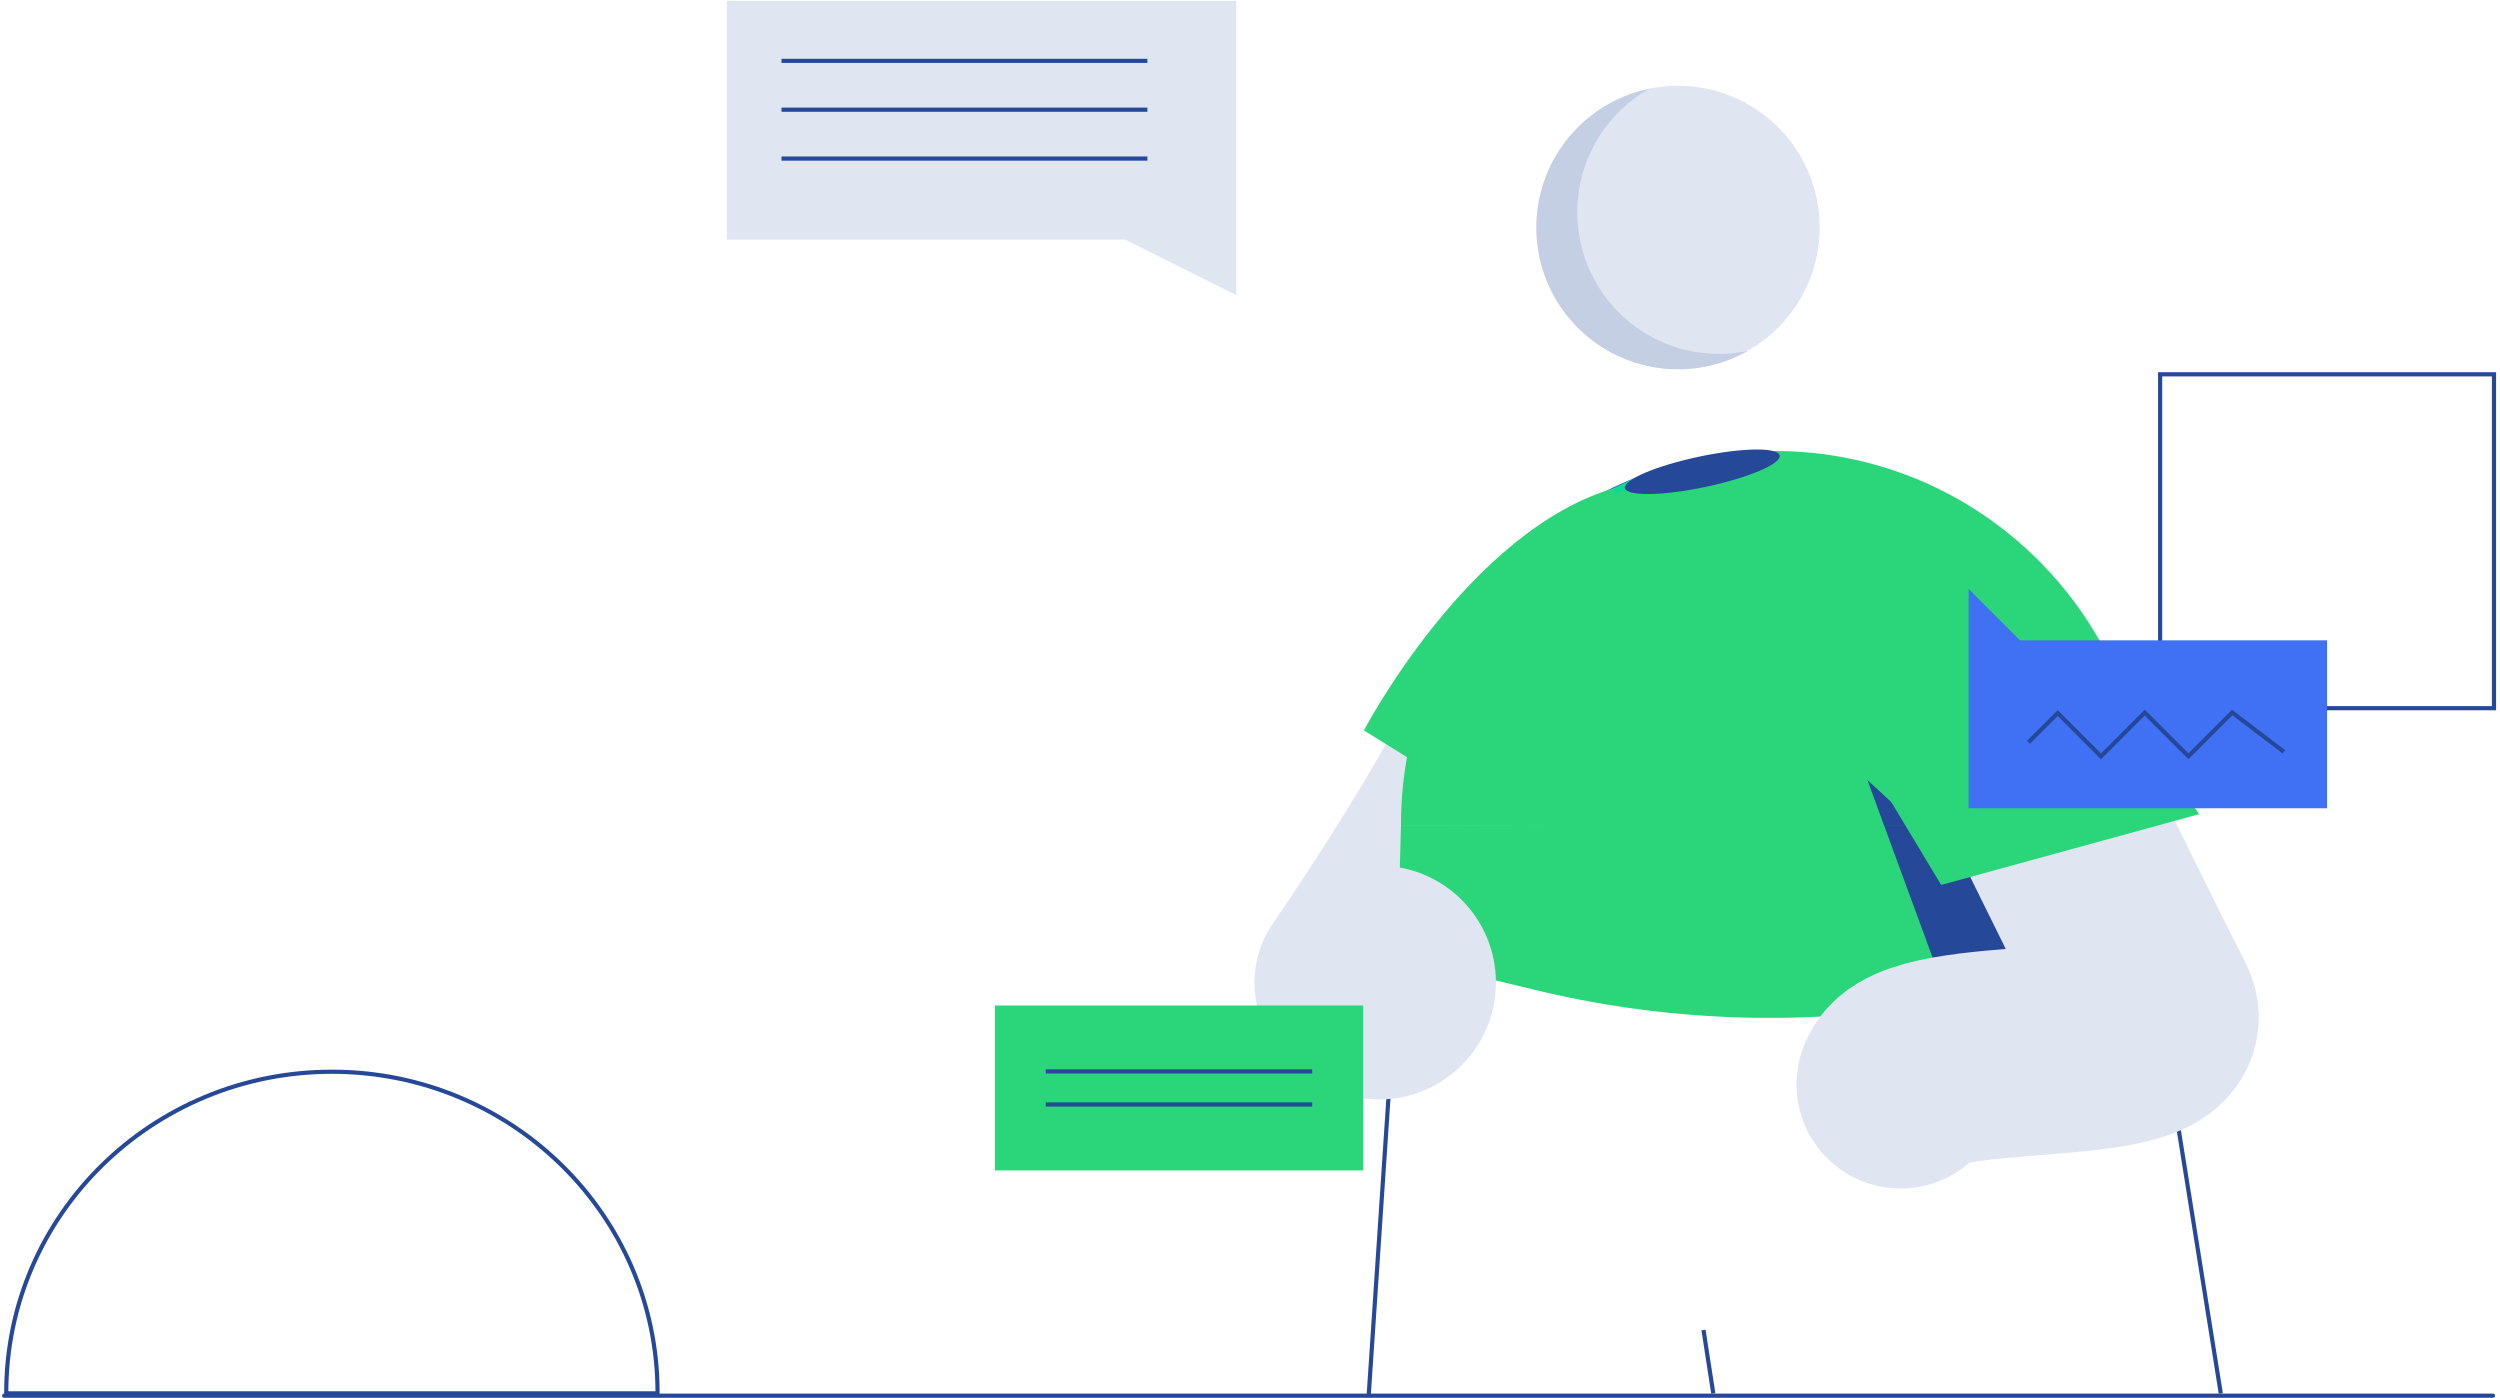 <svg width="635px" height="355px" viewBox="0 0 600 335" xmlns="http://www.w3.org/2000/svg">
  <g fill="none" fill-rule="evenodd">
    <g transform="translate(1)">
      <path stroke="#254898" d="M517.43 89.62h80.13v80.13h-80.13z"/>
      <path d="M325.07 235.6s28.37-40.94 39.15-66.34" stroke="#DFE6F2" stroke-width="50" stroke-linecap="round" stroke-linejoin="round"/>
      <path d="M531.99 334.21l-17.86-111.94M407.84 318.98l2.35 15.23" stroke="#254898" fill="#0C152E" fill-rule="nonzero"/>
      <path d="M335.23 198v-.35c0-49.501 40.129-89.63 89.63-89.63s89.63 40.129 89.63 89.63v.35H335.23z" fill="#2BD67B" fill-rule="nonzero"/>
      <path d="M335.22 205.92l12-1.56 43-87.38a93.91 93.91 0 0 1 123.87 72.33c.25 2.75.4 5.53.4 8.35v21.76L506 291H335.22v-85.08z"/>
      <path fill="#05DD8F" fill-rule="nonzero" d="M391.45 114.46l-.17.07z"/>
      <path d="M514.48 197.66c0-2.82-.15-5.6-.4-8.35a93.85 93.85 0 0 1 .75 27.2l-.06.37-.3 2.54V198c0-.11.01-.23.01-.34z" fill="#254898" fill-rule="nonzero"/>
      <path d="M391.27 114.55l-13.1 6.6a89.23 89.23 0 0 1 13.1-6.6z" fill="#4070F4" fill-rule="nonzero"/>
      <path d="M367.72 128.59a90.69 90.69 0 0 1 10.45-7.44l13.1-6.6.17-.07-1.23 2.5a94.19 94.19 0 0 0-22.49 11.61z" fill="#05DD8F" fill-rule="nonzero"/>
      <path d="M334.51 228.88l-7 105.46" stroke="#254898" fill="#0C152E" fill-rule="nonzero"/>
      <circle fill="#DFE6F2" fill-rule="nonzero" cx="401.72" cy="54.37" r="34"/>
      <path d="M394.92 21.06c-14.631 8.208-21.089 25.86-15.208 41.572C385.594 78.344 402.056 87.417 418.48 84a34 34 0 1 1-23.56-62.9v-.04z" fill="#C5CFE4" fill-rule="nonzero"/>
      <path d="M478.45 237.72A239 239 0 0 1 368 237.5l-33.63-8.07.86-31.42 178.39-.85v32.27l-35.17 8.29z" fill="#2BD67B" fill-rule="nonzero"/>
      <ellipse fill="#254898" fill-rule="nonzero" transform="rotate(-11.93 407.562 113.01)" cx="407.562" cy="113.01" rx="18.98" ry="3.71"/>
      <path fill="#05DD8F" fill-rule="nonzero" d="M459.09 198.01h55.38v32.27l-22.58 5.32-4.16-11.07z"/>
      <path fill="#254898" fill-rule="nonzero" d="M447.17 186.97l11.92 11.04h-7.87z"/>
      <path d="M451.22 198h7.87l28.64 26.52 4.16 11.07-12.59 3c-4.07 1-8.17 1.79-12.27 2.53L463.7 232l-12.48-34z" fill="#254898" fill-rule="nonzero"/>
      <path d="M480.24 170.58s29.53 60.4 35.24 71.22c7.58 14.38-56.36 6.34-60.33 18.24" stroke="#DFE6F2" stroke-width="50" stroke-linecap="round" stroke-linejoin="round"/>
      <path fill="#2BD67B" fill-rule="nonzero" d="M483.28 129.69l43.51 65.49-61.91 16.99L424 144.22M386.69 116.86c-35.19 10.09-60.35 58.23-60.35 58.23l39.42 24.48 20.93-82.71z"/>
      <circle fill="#DFE6F2" fill-rule="nonzero" cx="329.97" cy="235.6" r="28.05"/>
      <path fill="#DFE6F2" fill-rule="nonzero" d="M295.71 57.28V0H173.43v57.28h95.63l26.65 13.33V57.28"/>
      <path d="M186.56 14.39h87.81M186.56 26.11h87.81M186.56 37.84h87.81" stroke="#254898" stroke-linejoin="round"/>
      <path fill="#4070F4" fill-rule="nonzero" d="M471.47 193.76V141.13l6.17 6.17 6.17 6.17h73.69v40.29h-86.03"/>
      <path stroke="#254898" d="M485.82 177.94l7.03-7.02 10.39 10.39 10.5-10.51 10.49 10.49 10.51-10.51 12.38 9.44"/>
      <path fill="#2BD67B" fill-rule="nonzero" d="M237.77 241.1h88.37v39.59h-88.37z"/>
      <path d="M249.98 264.86h63.95M249.98 256.93h63.95" stroke="#254898" fill="#0C152E" fill-rule="nonzero"/>
      <path d="M.5 334c0-42.55 35-77 78.16-77s78.15 34.5 78.15 77v.19H.5V334z" stroke="#254898"/>
    </g>
    <path d="M1 334.75h597.32" stroke="#254898" fill="#0C152E" fill-rule="nonzero" stroke-linecap="round" stroke-linejoin="round"/>
  </g>
</svg>
